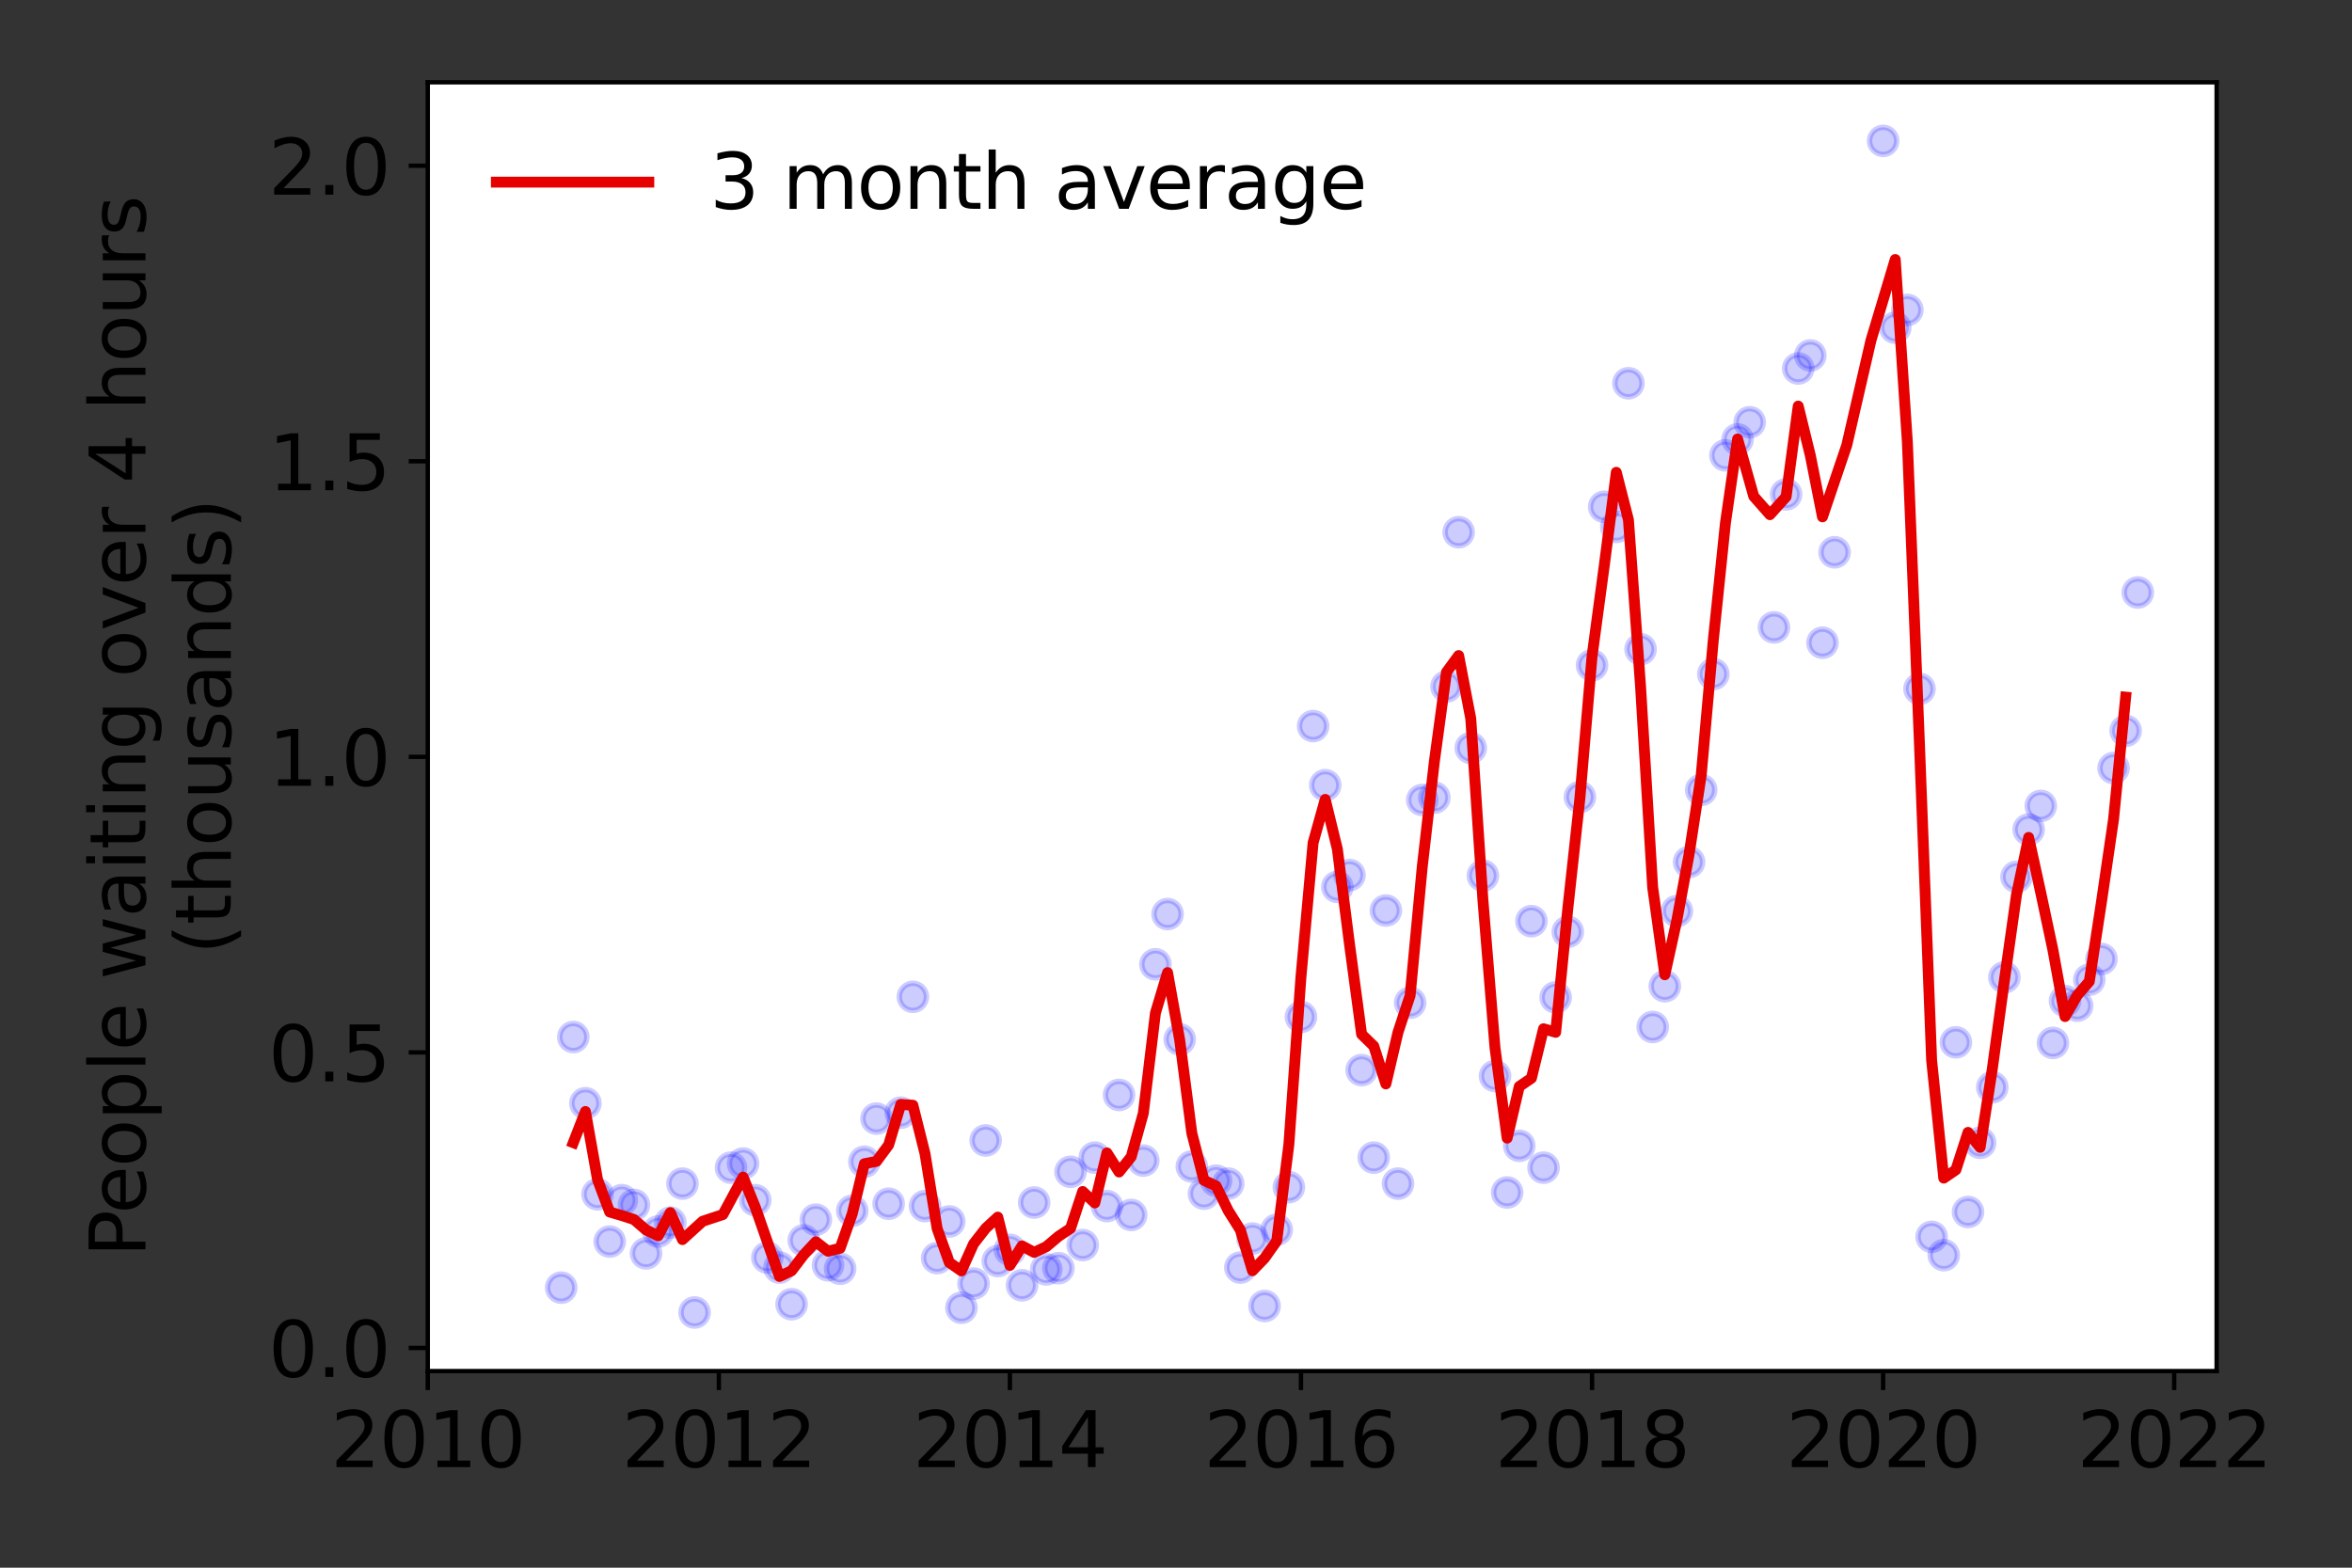 <?xml version="1.0" encoding="utf-8" standalone="no"?>
<!DOCTYPE svg PUBLIC "-//W3C//DTD SVG 1.1//EN"
  "http://www.w3.org/Graphics/SVG/1.1/DTD/svg11.dtd">
<svg height="288pt" version="1.1" viewBox="0 0 432 288" width="432pt" xmlns="http://www.w3.org/2000/svg" xmlns:xlink="http://www.w3.org/1999/xlink">
 <rect x="0" y="0" width="432" height="288" fill="#333333" stroke="none"/>
 <defs>
  <style type="text/css">*{stroke-linecap:butt;stroke-linejoin:round;}</style>
 </defs>
 <g id="figure_1">
  <g id="patch_1">
   <path d="M 0 288 
L 432 288 
L 432 0 
L 0 0 
z
" style="fill:none;"/>
  </g>
  <g id="axes_1">
   <g id="patch_2">
    <path d="M 78.57 251.88 
L 407.137 251.88 
L 407.137 15.12 
L 78.57 15.12 
z
" style="fill:#ffffff;"/>
   </g>
   <g id="matplotlib.axis_1">
    <g id="xtick_1">
     <g id="line2d_1">
      <defs>
       <path d="M 0 0 
L 0 3.5 
" id="me25f9380d7" style="stroke:#000000;stroke-width:0.8;"/>
      </defs>
      <g>
       <use style="stroke:#000000;stroke-width:0.8;" x="78.57" xlink:href="#me25f9380d7" y="251.88"/>
      </g>
     </g>
     <g id="text_1">
      <!-- 2010 -->
      <g transform="translate(60.755 269.518)scale(0.14 -0.14)">
       <defs>
        <path d="M 1228 531 
L 3431 531 
L 3431 0 
L 469 0 
L 469 531 
Q 828 903 1448 1529 
Q 2069 2156 2228 2338 
Q 2531 2678 2651 2914 
Q 2772 3150 2772 3378 
Q 2772 3750 2511 3984 
Q 2250 4219 1831 4219 
Q 1534 4219 1204 4116 
Q 875 4013 500 3803 
L 500 4441 
Q 881 4594 1212 4672 
Q 1544 4750 1819 4750 
Q 2544 4750 2975 4387 
Q 3406 4025 3406 3419 
Q 3406 3131 3298 2873 
Q 3191 2616 2906 2266 
Q 2828 2175 2409 1742 
Q 1991 1309 1228 531 
z
" id="DejaVuSans-32" transform="scale(0.016)"/>
        <path d="M 2034 4250 
Q 1547 4250 1301 3770 
Q 1056 3291 1056 2328 
Q 1056 1369 1301 889 
Q 1547 409 2034 409 
Q 2525 409 2770 889 
Q 3016 1369 3016 2328 
Q 3016 3291 2770 3770 
Q 2525 4250 2034 4250 
z
M 2034 4750 
Q 2819 4750 3233 4129 
Q 3647 3509 3647 2328 
Q 3647 1150 3233 529 
Q 2819 -91 2034 -91 
Q 1250 -91 836 529 
Q 422 1150 422 2328 
Q 422 3509 836 4129 
Q 1250 4750 2034 4750 
z
" id="DejaVuSans-30" transform="scale(0.016)"/>
        <path d="M 794 531 
L 1825 531 
L 1825 4091 
L 703 3866 
L 703 4441 
L 1819 4666 
L 2450 4666 
L 2450 531 
L 3481 531 
L 3481 0 
L 794 0 
L 794 531 
z
" id="DejaVuSans-31" transform="scale(0.016)"/>
       </defs>
       <use xlink:href="#DejaVuSans-32"/>
       <use x="63.623" xlink:href="#DejaVuSans-30"/>
       <use x="127.246" xlink:href="#DejaVuSans-31"/>
       <use x="190.869" xlink:href="#DejaVuSans-30"/>
      </g>
     </g>
    </g>
    <g id="xtick_2">
     <g id="line2d_2">
      <g>
       <use style="stroke:#000000;stroke-width:0.8;" x="132.032" xlink:href="#me25f9380d7" y="251.88"/>
      </g>
     </g>
     <g id="text_2">
      <!-- 2012 -->
      <g transform="translate(114.217 269.518)scale(0.14 -0.14)">
       <use xlink:href="#DejaVuSans-32"/>
       <use x="63.623" xlink:href="#DejaVuSans-30"/>
       <use x="127.246" xlink:href="#DejaVuSans-31"/>
       <use x="190.869" xlink:href="#DejaVuSans-32"/>
      </g>
     </g>
    </g>
    <g id="xtick_3">
     <g id="line2d_3">
      <g>
       <use style="stroke:#000000;stroke-width:0.8;" x="185.493" xlink:href="#me25f9380d7" y="251.88"/>
      </g>
     </g>
     <g id="text_3">
      <!-- 2014 -->
      <g transform="translate(167.678 269.518)scale(0.14 -0.14)">
       <defs>
        <path d="M 2419 4116 
L 825 1625 
L 2419 1625 
L 2419 4116 
z
M 2253 4666 
L 3047 4666 
L 3047 1625 
L 3713 1625 
L 3713 1100 
L 3047 1100 
L 3047 0 
L 2419 0 
L 2419 1100 
L 313 1100 
L 313 1709 
L 2253 4666 
z
" id="DejaVuSans-34" transform="scale(0.016)"/>
       </defs>
       <use xlink:href="#DejaVuSans-32"/>
       <use x="63.623" xlink:href="#DejaVuSans-30"/>
       <use x="127.246" xlink:href="#DejaVuSans-31"/>
       <use x="190.869" xlink:href="#DejaVuSans-34"/>
      </g>
     </g>
    </g>
    <g id="xtick_4">
     <g id="line2d_4">
      <g>
       <use style="stroke:#000000;stroke-width:0.8;" x="238.955" xlink:href="#me25f9380d7" y="251.88"/>
      </g>
     </g>
     <g id="text_4">
      <!-- 2016 -->
      <g transform="translate(221.14 269.518)scale(0.14 -0.14)">
       <defs>
        <path d="M 2113 2584 
Q 1688 2584 1439 2293 
Q 1191 2003 1191 1497 
Q 1191 994 1439 701 
Q 1688 409 2113 409 
Q 2538 409 2786 701 
Q 3034 994 3034 1497 
Q 3034 2003 2786 2293 
Q 2538 2584 2113 2584 
z
M 3366 4563 
L 3366 3988 
Q 3128 4100 2886 4159 
Q 2644 4219 2406 4219 
Q 1781 4219 1451 3797 
Q 1122 3375 1075 2522 
Q 1259 2794 1537 2939 
Q 1816 3084 2150 3084 
Q 2853 3084 3261 2657 
Q 3669 2231 3669 1497 
Q 3669 778 3244 343 
Q 2819 -91 2113 -91 
Q 1303 -91 875 529 
Q 447 1150 447 2328 
Q 447 3434 972 4092 
Q 1497 4750 2381 4750 
Q 2619 4750 2861 4703 
Q 3103 4656 3366 4563 
z
" id="DejaVuSans-36" transform="scale(0.016)"/>
       </defs>
       <use xlink:href="#DejaVuSans-32"/>
       <use x="63.623" xlink:href="#DejaVuSans-30"/>
       <use x="127.246" xlink:href="#DejaVuSans-31"/>
       <use x="190.869" xlink:href="#DejaVuSans-36"/>
      </g>
     </g>
    </g>
    <g id="xtick_5">
     <g id="line2d_5">
      <g>
       <use style="stroke:#000000;stroke-width:0.8;" x="292.417" xlink:href="#me25f9380d7" y="251.88"/>
      </g>
     </g>
     <g id="text_5">
      <!-- 2018 -->
      <g transform="translate(274.602 269.518)scale(0.14 -0.14)">
       <defs>
        <path d="M 2034 2216 
Q 1584 2216 1326 1975 
Q 1069 1734 1069 1313 
Q 1069 891 1326 650 
Q 1584 409 2034 409 
Q 2484 409 2743 651 
Q 3003 894 3003 1313 
Q 3003 1734 2745 1975 
Q 2488 2216 2034 2216 
z
M 1403 2484 
Q 997 2584 770 2862 
Q 544 3141 544 3541 
Q 544 4100 942 4425 
Q 1341 4750 2034 4750 
Q 2731 4750 3128 4425 
Q 3525 4100 3525 3541 
Q 3525 3141 3298 2862 
Q 3072 2584 2669 2484 
Q 3125 2378 3379 2068 
Q 3634 1759 3634 1313 
Q 3634 634 3220 271 
Q 2806 -91 2034 -91 
Q 1263 -91 848 271 
Q 434 634 434 1313 
Q 434 1759 690 2068 
Q 947 2378 1403 2484 
z
M 1172 3481 
Q 1172 3119 1398 2916 
Q 1625 2713 2034 2713 
Q 2441 2713 2670 2916 
Q 2900 3119 2900 3481 
Q 2900 3844 2670 4047 
Q 2441 4250 2034 4250 
Q 1625 4250 1398 4047 
Q 1172 3844 1172 3481 
z
" id="DejaVuSans-38" transform="scale(0.016)"/>
       </defs>
       <use xlink:href="#DejaVuSans-32"/>
       <use x="63.623" xlink:href="#DejaVuSans-30"/>
       <use x="127.246" xlink:href="#DejaVuSans-31"/>
       <use x="190.869" xlink:href="#DejaVuSans-38"/>
      </g>
     </g>
    </g>
    <g id="xtick_6">
     <g id="line2d_6">
      <g>
       <use style="stroke:#000000;stroke-width:0.8;" x="345.879" xlink:href="#me25f9380d7" y="251.88"/>
      </g>
     </g>
     <g id="text_6">
      <!-- 2020 -->
      <g transform="translate(328.064 269.518)scale(0.14 -0.14)">
       <use xlink:href="#DejaVuSans-32"/>
       <use x="63.623" xlink:href="#DejaVuSans-30"/>
       <use x="127.246" xlink:href="#DejaVuSans-32"/>
       <use x="190.869" xlink:href="#DejaVuSans-30"/>
      </g>
     </g>
    </g>
    <g id="xtick_7">
     <g id="line2d_7">
      <g>
       <use style="stroke:#000000;stroke-width:0.8;" x="399.34" xlink:href="#me25f9380d7" y="251.88"/>
      </g>
     </g>
     <g id="text_7">
      <!-- 2022 -->
      <g transform="translate(381.525 269.518)scale(0.14 -0.14)">
       <use xlink:href="#DejaVuSans-32"/>
       <use x="63.623" xlink:href="#DejaVuSans-30"/>
       <use x="127.246" xlink:href="#DejaVuSans-32"/>
       <use x="190.869" xlink:href="#DejaVuSans-32"/>
      </g>
     </g>
    </g>
   </g>
   <g id="matplotlib.axis_2">
    <g id="ytick_1">
     <g id="line2d_8">
      <defs>
       <path d="M 0 0 
L -3.5 0 
" id="me935c27560" style="stroke:#000000;stroke-width:0.8;"/>
      </defs>
      <g>
       <use style="stroke:#000000;stroke-width:0.8;" x="78.57" xlink:href="#me935c27560" y="247.634"/>
      </g>
     </g>
     <g id="text_8">
      <!-- 0.0 -->
      <g transform="translate(49.306 252.953)scale(0.14 -0.14)">
       <defs>
        <path d="M 684 794 
L 1344 794 
L 1344 0 
L 684 0 
L 684 794 
z
" id="DejaVuSans-2e" transform="scale(0.016)"/>
       </defs>
       <use xlink:href="#DejaVuSans-30"/>
       <use x="63.623" xlink:href="#DejaVuSans-2e"/>
       <use x="95.41" xlink:href="#DejaVuSans-30"/>
      </g>
     </g>
    </g>
    <g id="ytick_2">
     <g id="line2d_9">
      <g>
       <use style="stroke:#000000;stroke-width:0.8;" x="78.57" xlink:href="#me935c27560" y="193.336"/>
      </g>
     </g>
     <g id="text_9">
      <!-- 0.5 -->
      <g transform="translate(49.306 198.655)scale(0.14 -0.14)">
       <defs>
        <path d="M 691 4666 
L 3169 4666 
L 3169 4134 
L 1269 4134 
L 1269 2991 
Q 1406 3038 1543 3061 
Q 1681 3084 1819 3084 
Q 2600 3084 3056 2656 
Q 3513 2228 3513 1497 
Q 3513 744 3044 326 
Q 2575 -91 1722 -91 
Q 1428 -91 1123 -41 
Q 819 9 494 109 
L 494 744 
Q 775 591 1075 516 
Q 1375 441 1709 441 
Q 2250 441 2565 725 
Q 2881 1009 2881 1497 
Q 2881 1984 2565 2268 
Q 2250 2553 1709 2553 
Q 1456 2553 1204 2497 
Q 953 2441 691 2322 
L 691 4666 
z
" id="DejaVuSans-35" transform="scale(0.016)"/>
       </defs>
       <use xlink:href="#DejaVuSans-30"/>
       <use x="63.623" xlink:href="#DejaVuSans-2e"/>
       <use x="95.41" xlink:href="#DejaVuSans-35"/>
      </g>
     </g>
    </g>
    <g id="ytick_3">
     <g id="line2d_10">
      <g>
       <use style="stroke:#000000;stroke-width:0.8;" x="78.57" xlink:href="#me935c27560" y="139.038"/>
      </g>
     </g>
     <g id="text_10">
      <!-- 1.0 -->
      <g transform="translate(49.306 144.357)scale(0.14 -0.14)">
       <use xlink:href="#DejaVuSans-31"/>
       <use x="63.623" xlink:href="#DejaVuSans-2e"/>
       <use x="95.41" xlink:href="#DejaVuSans-30"/>
      </g>
     </g>
    </g>
    <g id="ytick_4">
     <g id="line2d_11">
      <g>
       <use style="stroke:#000000;stroke-width:0.8;" x="78.57" xlink:href="#me935c27560" y="84.741"/>
      </g>
     </g>
     <g id="text_11">
      <!-- 1.5 -->
      <g transform="translate(49.306 90.06)scale(0.14 -0.14)">
       <use xlink:href="#DejaVuSans-31"/>
       <use x="63.623" xlink:href="#DejaVuSans-2e"/>
       <use x="95.41" xlink:href="#DejaVuSans-35"/>
      </g>
     </g>
    </g>
    <g id="ytick_5">
     <g id="line2d_12">
      <g>
       <use style="stroke:#000000;stroke-width:0.8;" x="78.57" xlink:href="#me935c27560" y="30.443"/>
      </g>
     </g>
     <g id="text_12">
      <!-- 2.0 -->
      <g transform="translate(49.306 35.762)scale(0.14 -0.14)">
       <use xlink:href="#DejaVuSans-32"/>
       <use x="63.623" xlink:href="#DejaVuSans-2e"/>
       <use x="95.41" xlink:href="#DejaVuSans-30"/>
      </g>
     </g>
    </g>
    <g id="text_13">
     <!-- People waiting over 4 hours -->
     <g transform="translate(26.717 230.925)rotate(-90)scale(0.14 -0.14)">
      <defs>
       <path d="M 1259 4147 
L 1259 2394 
L 2053 2394 
Q 2494 2394 2734 2622 
Q 2975 2850 2975 3272 
Q 2975 3691 2734 3919 
Q 2494 4147 2053 4147 
L 1259 4147 
z
M 628 4666 
L 2053 4666 
Q 2838 4666 3239 4311 
Q 3641 3956 3641 3272 
Q 3641 2581 3239 2228 
Q 2838 1875 2053 1875 
L 1259 1875 
L 1259 0 
L 628 0 
L 628 4666 
z
" id="DejaVuSans-50" transform="scale(0.016)"/>
       <path d="M 3597 1894 
L 3597 1613 
L 953 1613 
Q 991 1019 1311 708 
Q 1631 397 2203 397 
Q 2534 397 2845 478 
Q 3156 559 3463 722 
L 3463 178 
Q 3153 47 2828 -22 
Q 2503 -91 2169 -91 
Q 1331 -91 842 396 
Q 353 884 353 1716 
Q 353 2575 817 3079 
Q 1281 3584 2069 3584 
Q 2775 3584 3186 3129 
Q 3597 2675 3597 1894 
z
M 3022 2063 
Q 3016 2534 2758 2815 
Q 2500 3097 2075 3097 
Q 1594 3097 1305 2825 
Q 1016 2553 972 2059 
L 3022 2063 
z
" id="DejaVuSans-65" transform="scale(0.016)"/>
       <path d="M 1959 3097 
Q 1497 3097 1228 2736 
Q 959 2375 959 1747 
Q 959 1119 1226 758 
Q 1494 397 1959 397 
Q 2419 397 2687 759 
Q 2956 1122 2956 1747 
Q 2956 2369 2687 2733 
Q 2419 3097 1959 3097 
z
M 1959 3584 
Q 2709 3584 3137 3096 
Q 3566 2609 3566 1747 
Q 3566 888 3137 398 
Q 2709 -91 1959 -91 
Q 1206 -91 779 398 
Q 353 888 353 1747 
Q 353 2609 779 3096 
Q 1206 3584 1959 3584 
z
" id="DejaVuSans-6f" transform="scale(0.016)"/>
       <path d="M 1159 525 
L 1159 -1331 
L 581 -1331 
L 581 3500 
L 1159 3500 
L 1159 2969 
Q 1341 3281 1617 3432 
Q 1894 3584 2278 3584 
Q 2916 3584 3314 3078 
Q 3713 2572 3713 1747 
Q 3713 922 3314 415 
Q 2916 -91 2278 -91 
Q 1894 -91 1617 61 
Q 1341 213 1159 525 
z
M 3116 1747 
Q 3116 2381 2855 2742 
Q 2594 3103 2138 3103 
Q 1681 3103 1420 2742 
Q 1159 2381 1159 1747 
Q 1159 1113 1420 752 
Q 1681 391 2138 391 
Q 2594 391 2855 752 
Q 3116 1113 3116 1747 
z
" id="DejaVuSans-70" transform="scale(0.016)"/>
       <path d="M 603 4863 
L 1178 4863 
L 1178 0 
L 603 0 
L 603 4863 
z
" id="DejaVuSans-6c" transform="scale(0.016)"/>
       <path id="DejaVuSans-20" transform="scale(0.016)"/>
       <path d="M 269 3500 
L 844 3500 
L 1563 769 
L 2278 3500 
L 2956 3500 
L 3675 769 
L 4391 3500 
L 4966 3500 
L 4050 0 
L 3372 0 
L 2619 2869 
L 1863 0 
L 1184 0 
L 269 3500 
z
" id="DejaVuSans-77" transform="scale(0.016)"/>
       <path d="M 2194 1759 
Q 1497 1759 1228 1600 
Q 959 1441 959 1056 
Q 959 750 1161 570 
Q 1363 391 1709 391 
Q 2188 391 2477 730 
Q 2766 1069 2766 1631 
L 2766 1759 
L 2194 1759 
z
M 3341 1997 
L 3341 0 
L 2766 0 
L 2766 531 
Q 2569 213 2275 61 
Q 1981 -91 1556 -91 
Q 1019 -91 701 211 
Q 384 513 384 1019 
Q 384 1609 779 1909 
Q 1175 2209 1959 2209 
L 2766 2209 
L 2766 2266 
Q 2766 2663 2505 2880 
Q 2244 3097 1772 3097 
Q 1472 3097 1187 3025 
Q 903 2953 641 2809 
L 641 3341 
Q 956 3463 1253 3523 
Q 1550 3584 1831 3584 
Q 2591 3584 2966 3190 
Q 3341 2797 3341 1997 
z
" id="DejaVuSans-61" transform="scale(0.016)"/>
       <path d="M 603 3500 
L 1178 3500 
L 1178 0 
L 603 0 
L 603 3500 
z
M 603 4863 
L 1178 4863 
L 1178 4134 
L 603 4134 
L 603 4863 
z
" id="DejaVuSans-69" transform="scale(0.016)"/>
       <path d="M 1172 4494 
L 1172 3500 
L 2356 3500 
L 2356 3053 
L 1172 3053 
L 1172 1153 
Q 1172 725 1289 603 
Q 1406 481 1766 481 
L 2356 481 
L 2356 0 
L 1766 0 
Q 1100 0 847 248 
Q 594 497 594 1153 
L 594 3053 
L 172 3053 
L 172 3500 
L 594 3500 
L 594 4494 
L 1172 4494 
z
" id="DejaVuSans-74" transform="scale(0.016)"/>
       <path d="M 3513 2113 
L 3513 0 
L 2938 0 
L 2938 2094 
Q 2938 2591 2744 2837 
Q 2550 3084 2163 3084 
Q 1697 3084 1428 2787 
Q 1159 2491 1159 1978 
L 1159 0 
L 581 0 
L 581 3500 
L 1159 3500 
L 1159 2956 
Q 1366 3272 1645 3428 
Q 1925 3584 2291 3584 
Q 2894 3584 3203 3211 
Q 3513 2838 3513 2113 
z
" id="DejaVuSans-6e" transform="scale(0.016)"/>
       <path d="M 2906 1791 
Q 2906 2416 2648 2759 
Q 2391 3103 1925 3103 
Q 1463 3103 1205 2759 
Q 947 2416 947 1791 
Q 947 1169 1205 825 
Q 1463 481 1925 481 
Q 2391 481 2648 825 
Q 2906 1169 2906 1791 
z
M 3481 434 
Q 3481 -459 3084 -895 
Q 2688 -1331 1869 -1331 
Q 1566 -1331 1297 -1286 
Q 1028 -1241 775 -1147 
L 775 -588 
Q 1028 -725 1275 -790 
Q 1522 -856 1778 -856 
Q 2344 -856 2625 -561 
Q 2906 -266 2906 331 
L 2906 616 
Q 2728 306 2450 153 
Q 2172 0 1784 0 
Q 1141 0 747 490 
Q 353 981 353 1791 
Q 353 2603 747 3093 
Q 1141 3584 1784 3584 
Q 2172 3584 2450 3431 
Q 2728 3278 2906 2969 
L 2906 3500 
L 3481 3500 
L 3481 434 
z
" id="DejaVuSans-67" transform="scale(0.016)"/>
       <path d="M 191 3500 
L 800 3500 
L 1894 563 
L 2988 3500 
L 3597 3500 
L 2284 0 
L 1503 0 
L 191 3500 
z
" id="DejaVuSans-76" transform="scale(0.016)"/>
       <path d="M 2631 2963 
Q 2534 3019 2420 3045 
Q 2306 3072 2169 3072 
Q 1681 3072 1420 2755 
Q 1159 2438 1159 1844 
L 1159 0 
L 581 0 
L 581 3500 
L 1159 3500 
L 1159 2956 
Q 1341 3275 1631 3429 
Q 1922 3584 2338 3584 
Q 2397 3584 2469 3576 
Q 2541 3569 2628 3553 
L 2631 2963 
z
" id="DejaVuSans-72" transform="scale(0.016)"/>
       <path d="M 3513 2113 
L 3513 0 
L 2938 0 
L 2938 2094 
Q 2938 2591 2744 2837 
Q 2550 3084 2163 3084 
Q 1697 3084 1428 2787 
Q 1159 2491 1159 1978 
L 1159 0 
L 581 0 
L 581 4863 
L 1159 4863 
L 1159 2956 
Q 1366 3272 1645 3428 
Q 1925 3584 2291 3584 
Q 2894 3584 3203 3211 
Q 3513 2838 3513 2113 
z
" id="DejaVuSans-68" transform="scale(0.016)"/>
       <path d="M 544 1381 
L 544 3500 
L 1119 3500 
L 1119 1403 
Q 1119 906 1312 657 
Q 1506 409 1894 409 
Q 2359 409 2629 706 
Q 2900 1003 2900 1516 
L 2900 3500 
L 3475 3500 
L 3475 0 
L 2900 0 
L 2900 538 
Q 2691 219 2414 64 
Q 2138 -91 1772 -91 
Q 1169 -91 856 284 
Q 544 659 544 1381 
z
M 1991 3584 
L 1991 3584 
z
" id="DejaVuSans-75" transform="scale(0.016)"/>
       <path d="M 2834 3397 
L 2834 2853 
Q 2591 2978 2328 3040 
Q 2066 3103 1784 3103 
Q 1356 3103 1142 2972 
Q 928 2841 928 2578 
Q 928 2378 1081 2264 
Q 1234 2150 1697 2047 
L 1894 2003 
Q 2506 1872 2764 1633 
Q 3022 1394 3022 966 
Q 3022 478 2636 193 
Q 2250 -91 1575 -91 
Q 1294 -91 989 -36 
Q 684 19 347 128 
L 347 722 
Q 666 556 975 473 
Q 1284 391 1588 391 
Q 1994 391 2212 530 
Q 2431 669 2431 922 
Q 2431 1156 2273 1281 
Q 2116 1406 1581 1522 
L 1381 1569 
Q 847 1681 609 1914 
Q 372 2147 372 2553 
Q 372 3047 722 3315 
Q 1072 3584 1716 3584 
Q 2034 3584 2315 3537 
Q 2597 3491 2834 3397 
z
" id="DejaVuSans-73" transform="scale(0.016)"/>
      </defs>
      <use xlink:href="#DejaVuSans-50"/>
      <use x="56.678" xlink:href="#DejaVuSans-65"/>
      <use x="118.201" xlink:href="#DejaVuSans-6f"/>
      <use x="179.383" xlink:href="#DejaVuSans-70"/>
      <use x="242.859" xlink:href="#DejaVuSans-6c"/>
      <use x="270.643" xlink:href="#DejaVuSans-65"/>
      <use x="332.166" xlink:href="#DejaVuSans-20"/>
      <use x="363.953" xlink:href="#DejaVuSans-77"/>
      <use x="445.74" xlink:href="#DejaVuSans-61"/>
      <use x="507.02" xlink:href="#DejaVuSans-69"/>
      <use x="534.803" xlink:href="#DejaVuSans-74"/>
      <use x="574.012" xlink:href="#DejaVuSans-69"/>
      <use x="601.795" xlink:href="#DejaVuSans-6e"/>
      <use x="665.174" xlink:href="#DejaVuSans-67"/>
      <use x="728.65" xlink:href="#DejaVuSans-20"/>
      <use x="760.438" xlink:href="#DejaVuSans-6f"/>
      <use x="821.619" xlink:href="#DejaVuSans-76"/>
      <use x="880.799" xlink:href="#DejaVuSans-65"/>
      <use x="942.322" xlink:href="#DejaVuSans-72"/>
      <use x="983.436" xlink:href="#DejaVuSans-20"/>
      <use x="1015.223" xlink:href="#DejaVuSans-34"/>
      <use x="1078.846" xlink:href="#DejaVuSans-20"/>
      <use x="1110.633" xlink:href="#DejaVuSans-68"/>
      <use x="1174.012" xlink:href="#DejaVuSans-6f"/>
      <use x="1235.193" xlink:href="#DejaVuSans-75"/>
      <use x="1298.572" xlink:href="#DejaVuSans-72"/>
      <use x="1339.686" xlink:href="#DejaVuSans-73"/>
     </g>
     <!-- (thousands) -->
     <g transform="translate(42.394 175.325)rotate(-90)scale(0.14 -0.14)">
      <defs>
       <path d="M 1984 4856 
Q 1566 4138 1362 3434 
Q 1159 2731 1159 2009 
Q 1159 1288 1364 580 
Q 1569 -128 1984 -844 
L 1484 -844 
Q 1016 -109 783 600 
Q 550 1309 550 2009 
Q 550 2706 781 3412 
Q 1013 4119 1484 4856 
L 1984 4856 
z
" id="DejaVuSans-28" transform="scale(0.016)"/>
       <path d="M 2906 2969 
L 2906 4863 
L 3481 4863 
L 3481 0 
L 2906 0 
L 2906 525 
Q 2725 213 2448 61 
Q 2172 -91 1784 -91 
Q 1150 -91 751 415 
Q 353 922 353 1747 
Q 353 2572 751 3078 
Q 1150 3584 1784 3584 
Q 2172 3584 2448 3432 
Q 2725 3281 2906 2969 
z
M 947 1747 
Q 947 1113 1208 752 
Q 1469 391 1925 391 
Q 2381 391 2643 752 
Q 2906 1113 2906 1747 
Q 2906 2381 2643 2742 
Q 2381 3103 1925 3103 
Q 1469 3103 1208 2742 
Q 947 2381 947 1747 
z
" id="DejaVuSans-64" transform="scale(0.016)"/>
       <path d="M 513 4856 
L 1013 4856 
Q 1481 4119 1714 3412 
Q 1947 2706 1947 2009 
Q 1947 1309 1714 600 
Q 1481 -109 1013 -844 
L 513 -844 
Q 928 -128 1133 580 
Q 1338 1288 1338 2009 
Q 1338 2731 1133 3434 
Q 928 4138 513 4856 
z
" id="DejaVuSans-29" transform="scale(0.016)"/>
      </defs>
      <use xlink:href="#DejaVuSans-28"/>
      <use x="39.014" xlink:href="#DejaVuSans-74"/>
      <use x="78.223" xlink:href="#DejaVuSans-68"/>
      <use x="141.602" xlink:href="#DejaVuSans-6f"/>
      <use x="202.783" xlink:href="#DejaVuSans-75"/>
      <use x="266.162" xlink:href="#DejaVuSans-73"/>
      <use x="318.262" xlink:href="#DejaVuSans-61"/>
      <use x="379.541" xlink:href="#DejaVuSans-6e"/>
      <use x="442.92" xlink:href="#DejaVuSans-64"/>
      <use x="506.396" xlink:href="#DejaVuSans-73"/>
      <use x="558.496" xlink:href="#DejaVuSans-29"/>
     </g>
    </g>
   </g>
   <g id="line2d_13">
    <defs>
     <path d="M 0 2.5 
C 0.663 2.5 1.299 2.237 1.768 1.768 
C 2.237 1.299 2.5 0.663 2.5 0 
C 2.5 -0.663 2.237 -1.299 1.768 -1.768 
C 1.299 -2.237 0.663 -2.5 0 -2.5 
C -0.663 -2.5 -1.299 -2.237 -1.768 -1.768 
C -2.237 -1.299 -2.5 -0.663 -2.5 0 
C -2.5 0.663 -2.237 1.299 -1.768 1.768 
C -1.299 2.237 -0.663 2.5 0 2.5 
z
" id="mf378943227" style="stroke:#0000ff;stroke-opacity:0.2;"/>
    </defs>
    <g clip-path="url(#pf45c2f93fd)">
     <use style="fill:#0000ff;fill-opacity:0.2;stroke:#0000ff;stroke-opacity:0.2;" x="392.658" xlink:href="#mf378943227" y="108.849"/>
     <use style="fill:#0000ff;fill-opacity:0.2;stroke:#0000ff;stroke-opacity:0.2;" x="390.43" xlink:href="#mf378943227" y="134.26"/>
     <use style="fill:#0000ff;fill-opacity:0.2;stroke:#0000ff;stroke-opacity:0.2;" x="388.203" xlink:href="#mf378943227" y="141.102"/>
     <use style="fill:#0000ff;fill-opacity:0.2;stroke:#0000ff;stroke-opacity:0.2;" x="385.975" xlink:href="#mf378943227" y="176.178"/>
     <use style="fill:#0000ff;fill-opacity:0.2;stroke:#0000ff;stroke-opacity:0.2;" x="383.747" xlink:href="#mf378943227" y="179.979"/>
     <use style="fill:#0000ff;fill-opacity:0.2;stroke:#0000ff;stroke-opacity:0.2;" x="381.52" xlink:href="#mf378943227" y="184.757"/>
     <use style="fill:#0000ff;fill-opacity:0.2;stroke:#0000ff;stroke-opacity:0.2;" x="379.292" xlink:href="#mf378943227" y="183.888"/>
     <use style="fill:#0000ff;fill-opacity:0.2;stroke:#0000ff;stroke-opacity:0.2;" x="377.065" xlink:href="#mf378943227" y="191.599"/>
     <use style="fill:#0000ff;fill-opacity:0.2;stroke:#0000ff;stroke-opacity:0.2;" x="374.837" xlink:href="#mf378943227" y="148.052"/>
     <use style="fill:#0000ff;fill-opacity:0.2;stroke:#0000ff;stroke-opacity:0.2;" x="372.61" xlink:href="#mf378943227" y="152.396"/>
     <use style="fill:#0000ff;fill-opacity:0.2;stroke:#0000ff;stroke-opacity:0.2;" x="370.382" xlink:href="#mf378943227" y="161.083"/>
     <use style="fill:#0000ff;fill-opacity:0.2;stroke:#0000ff;stroke-opacity:0.2;" x="368.154" xlink:href="#mf378943227" y="179.545"/>
     <use style="fill:#0000ff;fill-opacity:0.2;stroke:#0000ff;stroke-opacity:0.2;" x="365.927" xlink:href="#mf378943227" y="199.743"/>
     <use style="fill:#0000ff;fill-opacity:0.2;stroke:#0000ff;stroke-opacity:0.2;" x="363.699" xlink:href="#mf378943227" y="209.951"/>
     <use style="fill:#0000ff;fill-opacity:0.2;stroke:#0000ff;stroke-opacity:0.2;" x="361.472" xlink:href="#mf378943227" y="222.657"/>
     <use style="fill:#0000ff;fill-opacity:0.2;stroke:#0000ff;stroke-opacity:0.2;" x="359.244" xlink:href="#mf378943227" y="191.49"/>
     <use style="fill:#0000ff;fill-opacity:0.2;stroke:#0000ff;stroke-opacity:0.2;" x="357.017" xlink:href="#mf378943227" y="230.584"/>
     <use style="fill:#0000ff;fill-opacity:0.2;stroke:#0000ff;stroke-opacity:0.2;" x="354.789" xlink:href="#mf378943227" y="227.218"/>
     <use style="fill:#0000ff;fill-opacity:0.2;stroke:#0000ff;stroke-opacity:0.2;" x="352.561" xlink:href="#mf378943227" y="126.55"/>
     <use style="fill:#0000ff;fill-opacity:0.2;stroke:#0000ff;stroke-opacity:0.2;" x="350.334" xlink:href="#mf378943227" y="56.94"/>
     <use style="fill:#0000ff;fill-opacity:0.2;stroke:#0000ff;stroke-opacity:0.2;" x="348.106" xlink:href="#mf378943227" y="60.198"/>
     <use style="fill:#0000ff;fill-opacity:0.2;stroke:#0000ff;stroke-opacity:0.2;" x="345.879" xlink:href="#mf378943227" y="25.882"/>
     <use style="fill:#0000ff;fill-opacity:0.2;stroke:#0000ff;stroke-opacity:0.2;" x="336.968" xlink:href="#mf378943227" y="101.464"/>
     <use style="fill:#0000ff;fill-opacity:0.2;stroke:#0000ff;stroke-opacity:0.2;" x="334.741" xlink:href="#mf378943227" y="118.079"/>
     <use style="fill:#0000ff;fill-opacity:0.2;stroke:#0000ff;stroke-opacity:0.2;" x="332.513" xlink:href="#mf378943227" y="65.302"/>
     <use style="fill:#0000ff;fill-opacity:0.2;stroke:#0000ff;stroke-opacity:0.2;" x="330.286" xlink:href="#mf378943227" y="67.691"/>
     <use style="fill:#0000ff;fill-opacity:0.2;stroke:#0000ff;stroke-opacity:0.2;" x="328.058" xlink:href="#mf378943227" y="90.822"/>
     <use style="fill:#0000ff;fill-opacity:0.2;stroke:#0000ff;stroke-opacity:0.2;" x="325.831" xlink:href="#mf378943227" y="115.256"/>
     <use style="fill:#0000ff;fill-opacity:0.2;stroke:#0000ff;stroke-opacity:0.2;" x="321.375" xlink:href="#mf378943227" y="77.573"/>
     <use style="fill:#0000ff;fill-opacity:0.2;stroke:#0000ff;stroke-opacity:0.2;" x="319.148" xlink:href="#mf378943227" y="80.723"/>
     <use style="fill:#0000ff;fill-opacity:0.2;stroke:#0000ff;stroke-opacity:0.2;" x="316.92" xlink:href="#mf378943227" y="83.655"/>
     <use style="fill:#0000ff;fill-opacity:0.2;stroke:#0000ff;stroke-opacity:0.2;" x="314.693" xlink:href="#mf378943227" y="123.835"/>
     <use style="fill:#0000ff;fill-opacity:0.2;stroke:#0000ff;stroke-opacity:0.2;" x="312.465" xlink:href="#mf378943227" y="145.12"/>
     <use style="fill:#0000ff;fill-opacity:0.2;stroke:#0000ff;stroke-opacity:0.2;" x="310.238" xlink:href="#mf378943227" y="158.368"/>
     <use style="fill:#0000ff;fill-opacity:0.2;stroke:#0000ff;stroke-opacity:0.2;" x="308.01" xlink:href="#mf378943227" y="167.382"/>
     <use style="fill:#0000ff;fill-opacity:0.2;stroke:#0000ff;stroke-opacity:0.2;" x="305.782" xlink:href="#mf378943227" y="181.173"/>
     <use style="fill:#0000ff;fill-opacity:0.2;stroke:#0000ff;stroke-opacity:0.2;" x="303.555" xlink:href="#mf378943227" y="188.667"/>
     <use style="fill:#0000ff;fill-opacity:0.2;stroke:#0000ff;stroke-opacity:0.2;" x="301.327" xlink:href="#mf378943227" y="119.274"/>
     <use style="fill:#0000ff;fill-opacity:0.2;stroke:#0000ff;stroke-opacity:0.2;" x="299.1" xlink:href="#mf378943227" y="70.406"/>
     <use style="fill:#0000ff;fill-opacity:0.2;stroke:#0000ff;stroke-opacity:0.2;" x="296.872" xlink:href="#mf378943227" y="96.795"/>
     <use style="fill:#0000ff;fill-opacity:0.2;stroke:#0000ff;stroke-opacity:0.2;" x="294.645" xlink:href="#mf378943227" y="93.102"/>
     <use style="fill:#0000ff;fill-opacity:0.2;stroke:#0000ff;stroke-opacity:0.2;" x="292.417" xlink:href="#mf378943227" y="122.206"/>
     <use style="fill:#0000ff;fill-opacity:0.2;stroke:#0000ff;stroke-opacity:0.2;" x="290.189" xlink:href="#mf378943227" y="146.423"/>
     <use style="fill:#0000ff;fill-opacity:0.2;stroke:#0000ff;stroke-opacity:0.2;" x="287.962" xlink:href="#mf378943227" y="171.183"/>
     <use style="fill:#0000ff;fill-opacity:0.2;stroke:#0000ff;stroke-opacity:0.2;" x="285.734" xlink:href="#mf378943227" y="183.237"/>
     <use style="fill:#0000ff;fill-opacity:0.2;stroke:#0000ff;stroke-opacity:0.2;" x="283.507" xlink:href="#mf378943227" y="214.512"/>
     <use style="fill:#0000ff;fill-opacity:0.2;stroke:#0000ff;stroke-opacity:0.2;" x="281.279" xlink:href="#mf378943227" y="169.228"/>
     <use style="fill:#0000ff;fill-opacity:0.2;stroke:#0000ff;stroke-opacity:0.2;" x="279.052" xlink:href="#mf378943227" y="210.494"/>
     <use style="fill:#0000ff;fill-opacity:0.2;stroke:#0000ff;stroke-opacity:0.2;" x="276.824" xlink:href="#mf378943227" y="219.073"/>
     <use style="fill:#0000ff;fill-opacity:0.2;stroke:#0000ff;stroke-opacity:0.2;" x="274.596" xlink:href="#mf378943227" y="197.68"/>
     <use style="fill:#0000ff;fill-opacity:0.2;stroke:#0000ff;stroke-opacity:0.2;" x="272.369" xlink:href="#mf378943227" y="160.866"/>
     <use style="fill:#0000ff;fill-opacity:0.2;stroke:#0000ff;stroke-opacity:0.2;" x="270.141" xlink:href="#mf378943227" y="137.409"/>
     <use style="fill:#0000ff;fill-opacity:0.2;stroke:#0000ff;stroke-opacity:0.2;" x="267.914" xlink:href="#mf378943227" y="97.772"/>
     <use style="fill:#0000ff;fill-opacity:0.2;stroke:#0000ff;stroke-opacity:0.2;" x="265.686" xlink:href="#mf378943227" y="126.116"/>
     <use style="fill:#0000ff;fill-opacity:0.2;stroke:#0000ff;stroke-opacity:0.2;" x="263.458" xlink:href="#mf378943227" y="146.531"/>
     <use style="fill:#0000ff;fill-opacity:0.2;stroke:#0000ff;stroke-opacity:0.2;" x="261.231" xlink:href="#mf378943227" y="146.966"/>
     <use style="fill:#0000ff;fill-opacity:0.2;stroke:#0000ff;stroke-opacity:0.2;" x="259.003" xlink:href="#mf378943227" y="184.214"/>
     <use style="fill:#0000ff;fill-opacity:0.2;stroke:#0000ff;stroke-opacity:0.2;" x="256.776" xlink:href="#mf378943227" y="217.444"/>
     <use style="fill:#0000ff;fill-opacity:0.2;stroke:#0000ff;stroke-opacity:0.2;" x="254.548" xlink:href="#mf378943227" y="167.273"/>
     <use style="fill:#0000ff;fill-opacity:0.2;stroke:#0000ff;stroke-opacity:0.2;" x="252.321" xlink:href="#mf378943227" y="212.666"/>
     <use style="fill:#0000ff;fill-opacity:0.2;stroke:#0000ff;stroke-opacity:0.2;" x="250.093" xlink:href="#mf378943227" y="196.594"/>
     <use style="fill:#0000ff;fill-opacity:0.2;stroke:#0000ff;stroke-opacity:0.2;" x="247.865" xlink:href="#mf378943227" y="160.757"/>
     <use style="fill:#0000ff;fill-opacity:0.2;stroke:#0000ff;stroke-opacity:0.2;" x="245.638" xlink:href="#mf378943227" y="162.929"/>
     <use style="fill:#0000ff;fill-opacity:0.2;stroke:#0000ff;stroke-opacity:0.2;" x="243.41" xlink:href="#mf378943227" y="144.251"/>
     <use style="fill:#0000ff;fill-opacity:0.2;stroke:#0000ff;stroke-opacity:0.2;" x="241.183" xlink:href="#mf378943227" y="133.391"/>
     <use style="fill:#0000ff;fill-opacity:0.2;stroke:#0000ff;stroke-opacity:0.2;" x="238.955" xlink:href="#mf378943227" y="186.82"/>
     <use style="fill:#0000ff;fill-opacity:0.2;stroke:#0000ff;stroke-opacity:0.2;" x="236.728" xlink:href="#mf378943227" y="218.096"/>
     <use style="fill:#0000ff;fill-opacity:0.2;stroke:#0000ff;stroke-opacity:0.2;" x="234.5" xlink:href="#mf378943227" y="225.915"/>
     <use style="fill:#0000ff;fill-opacity:0.2;stroke:#0000ff;stroke-opacity:0.2;" x="232.272" xlink:href="#mf378943227" y="239.924"/>
     <use style="fill:#0000ff;fill-opacity:0.2;stroke:#0000ff;stroke-opacity:0.2;" x="230.045" xlink:href="#mf378943227" y="227.544"/>
     <use style="fill:#0000ff;fill-opacity:0.2;stroke:#0000ff;stroke-opacity:0.2;" x="227.817" xlink:href="#mf378943227" y="232.865"/>
     <use style="fill:#0000ff;fill-opacity:0.2;stroke:#0000ff;stroke-opacity:0.2;" x="225.59" xlink:href="#mf378943227" y="217.444"/>
     <use style="fill:#0000ff;fill-opacity:0.2;stroke:#0000ff;stroke-opacity:0.2;" x="223.362" xlink:href="#mf378943227" y="216.901"/>
     <use style="fill:#0000ff;fill-opacity:0.2;stroke:#0000ff;stroke-opacity:0.2;" x="221.135" xlink:href="#mf378943227" y="219.29"/>
     <use style="fill:#0000ff;fill-opacity:0.2;stroke:#0000ff;stroke-opacity:0.2;" x="218.907" xlink:href="#mf378943227" y="214.295"/>
     <use style="fill:#0000ff;fill-opacity:0.2;stroke:#0000ff;stroke-opacity:0.2;" x="216.679" xlink:href="#mf378943227" y="190.947"/>
     <use style="fill:#0000ff;fill-opacity:0.2;stroke:#0000ff;stroke-opacity:0.2;" x="214.452" xlink:href="#mf378943227" y="167.925"/>
     <use style="fill:#0000ff;fill-opacity:0.2;stroke:#0000ff;stroke-opacity:0.2;" x="212.224" xlink:href="#mf378943227" y="177.155"/>
     <use style="fill:#0000ff;fill-opacity:0.2;stroke:#0000ff;stroke-opacity:0.2;" x="209.997" xlink:href="#mf378943227" y="213.209"/>
     <use style="fill:#0000ff;fill-opacity:0.2;stroke:#0000ff;stroke-opacity:0.2;" x="207.769" xlink:href="#mf378943227" y="223.2"/>
     <use style="fill:#0000ff;fill-opacity:0.2;stroke:#0000ff;stroke-opacity:0.2;" x="205.542" xlink:href="#mf378943227" y="201.155"/>
     <use style="fill:#0000ff;fill-opacity:0.2;stroke:#0000ff;stroke-opacity:0.2;" x="203.314" xlink:href="#mf378943227" y="221.571"/>
     <use style="fill:#0000ff;fill-opacity:0.2;stroke:#0000ff;stroke-opacity:0.2;" x="201.086" xlink:href="#mf378943227" y="212.666"/>
     <use style="fill:#0000ff;fill-opacity:0.2;stroke:#0000ff;stroke-opacity:0.2;" x="198.859" xlink:href="#mf378943227" y="228.738"/>
     <use style="fill:#0000ff;fill-opacity:0.2;stroke:#0000ff;stroke-opacity:0.2;" x="196.631" xlink:href="#mf378943227" y="215.272"/>
     <use style="fill:#0000ff;fill-opacity:0.2;stroke:#0000ff;stroke-opacity:0.2;" x="194.404" xlink:href="#mf378943227" y="232.974"/>
     <use style="fill:#0000ff;fill-opacity:0.2;stroke:#0000ff;stroke-opacity:0.2;" x="192.176" xlink:href="#mf378943227" y="233.191"/>
     <use style="fill:#0000ff;fill-opacity:0.2;stroke:#0000ff;stroke-opacity:0.2;" x="189.949" xlink:href="#mf378943227" y="220.919"/>
     <use style="fill:#0000ff;fill-opacity:0.2;stroke:#0000ff;stroke-opacity:0.2;" x="187.721" xlink:href="#mf378943227" y="236.123"/>
     <use style="fill:#0000ff;fill-opacity:0.2;stroke:#0000ff;stroke-opacity:0.2;" x="185.493" xlink:href="#mf378943227" y="229.607"/>
     <use style="fill:#0000ff;fill-opacity:0.2;stroke:#0000ff;stroke-opacity:0.2;" x="183.266" xlink:href="#mf378943227" y="231.67"/>
     <use style="fill:#0000ff;fill-opacity:0.2;stroke:#0000ff;stroke-opacity:0.2;" x="181.038" xlink:href="#mf378943227" y="209.517"/>
     <use style="fill:#0000ff;fill-opacity:0.2;stroke:#0000ff;stroke-opacity:0.2;" x="178.811" xlink:href="#mf378943227" y="235.797"/>
     <use style="fill:#0000ff;fill-opacity:0.2;stroke:#0000ff;stroke-opacity:0.2;" x="176.583" xlink:href="#mf378943227" y="240.249"/>
     <use style="fill:#0000ff;fill-opacity:0.2;stroke:#0000ff;stroke-opacity:0.2;" x="174.356" xlink:href="#mf378943227" y="224.394"/>
     <use style="fill:#0000ff;fill-opacity:0.2;stroke:#0000ff;stroke-opacity:0.2;" x="172.128" xlink:href="#mf378943227" y="231.127"/>
     <use style="fill:#0000ff;fill-opacity:0.2;stroke:#0000ff;stroke-opacity:0.2;" x="169.9" xlink:href="#mf378943227" y="221.571"/>
     <use style="fill:#0000ff;fill-opacity:0.2;stroke:#0000ff;stroke-opacity:0.2;" x="167.673" xlink:href="#mf378943227" y="183.128"/>
     <use style="fill:#0000ff;fill-opacity:0.2;stroke:#0000ff;stroke-opacity:0.2;" x="165.445" xlink:href="#mf378943227" y="204.413"/>
     <use style="fill:#0000ff;fill-opacity:0.2;stroke:#0000ff;stroke-opacity:0.2;" x="163.218" xlink:href="#mf378943227" y="221.137"/>
     <use style="fill:#0000ff;fill-opacity:0.2;stroke:#0000ff;stroke-opacity:0.2;" x="160.99" xlink:href="#mf378943227" y="205.499"/>
     <use style="fill:#0000ff;fill-opacity:0.2;stroke:#0000ff;stroke-opacity:0.2;" x="158.763" xlink:href="#mf378943227" y="213.426"/>
     <use style="fill:#0000ff;fill-opacity:0.2;stroke:#0000ff;stroke-opacity:0.2;" x="156.535" xlink:href="#mf378943227" y="222.44"/>
     <use style="fill:#0000ff;fill-opacity:0.2;stroke:#0000ff;stroke-opacity:0.2;" x="154.307" xlink:href="#mf378943227" y="233.082"/>
     <use style="fill:#0000ff;fill-opacity:0.2;stroke:#0000ff;stroke-opacity:0.2;" x="152.08" xlink:href="#mf378943227" y="232.431"/>
     <use style="fill:#0000ff;fill-opacity:0.2;stroke:#0000ff;stroke-opacity:0.2;" x="149.852" xlink:href="#mf378943227" y="224.069"/>
     <use style="fill:#0000ff;fill-opacity:0.2;stroke:#0000ff;stroke-opacity:0.2;" x="147.625" xlink:href="#mf378943227" y="227.87"/>
     <use style="fill:#0000ff;fill-opacity:0.2;stroke:#0000ff;stroke-opacity:0.2;" x="145.397" xlink:href="#mf378943227" y="239.598"/>
     <use style="fill:#0000ff;fill-opacity:0.2;stroke:#0000ff;stroke-opacity:0.2;" x="143.17" xlink:href="#mf378943227" y="232.865"/>
     <use style="fill:#0000ff;fill-opacity:0.2;stroke:#0000ff;stroke-opacity:0.2;" x="140.942" xlink:href="#mf378943227" y="231.019"/>
     <use style="fill:#0000ff;fill-opacity:0.2;stroke:#0000ff;stroke-opacity:0.2;" x="138.714" xlink:href="#mf378943227" y="220.485"/>
     <use style="fill:#0000ff;fill-opacity:0.2;stroke:#0000ff;stroke-opacity:0.2;" x="136.487" xlink:href="#mf378943227" y="213.752"/>
     <use style="fill:#0000ff;fill-opacity:0.2;stroke:#0000ff;stroke-opacity:0.2;" x="134.259" xlink:href="#mf378943227" y="214.512"/>
     <use style="fill:#0000ff;fill-opacity:0.2;stroke:#0000ff;stroke-opacity:0.2;" x="127.577" xlink:href="#mf378943227" y="241.118"/>
     <use style="fill:#0000ff;fill-opacity:0.2;stroke:#0000ff;stroke-opacity:0.2;" x="125.349" xlink:href="#mf378943227" y="217.444"/>
     <use style="fill:#0000ff;fill-opacity:0.2;stroke:#0000ff;stroke-opacity:0.2;" x="123.121" xlink:href="#mf378943227" y="224.612"/>
     <use style="fill:#0000ff;fill-opacity:0.2;stroke:#0000ff;stroke-opacity:0.2;" x="120.894" xlink:href="#mf378943227" y="226.241"/>
     <use style="fill:#0000ff;fill-opacity:0.2;stroke:#0000ff;stroke-opacity:0.2;" x="118.666" xlink:href="#mf378943227" y="230.259"/>
     <use style="fill:#0000ff;fill-opacity:0.2;stroke:#0000ff;stroke-opacity:0.2;" x="116.439" xlink:href="#mf378943227" y="221.354"/>
     <use style="fill:#0000ff;fill-opacity:0.2;stroke:#0000ff;stroke-opacity:0.2;" x="114.211" xlink:href="#mf378943227" y="220.485"/>
     <use style="fill:#0000ff;fill-opacity:0.2;stroke:#0000ff;stroke-opacity:0.2;" x="111.984" xlink:href="#mf378943227" y="228.087"/>
     <use style="fill:#0000ff;fill-opacity:0.2;stroke:#0000ff;stroke-opacity:0.2;" x="109.756" xlink:href="#mf378943227" y="219.399"/>
     <use style="fill:#0000ff;fill-opacity:0.2;stroke:#0000ff;stroke-opacity:0.2;" x="107.528" xlink:href="#mf378943227" y="202.675"/>
     <use style="fill:#0000ff;fill-opacity:0.2;stroke:#0000ff;stroke-opacity:0.2;" x="105.301" xlink:href="#mf378943227" y="190.513"/>
     <use style="fill:#0000ff;fill-opacity:0.2;stroke:#0000ff;stroke-opacity:0.2;" x="103.073" xlink:href="#mf378943227" y="236.557"/>
    </g>
   </g>
   <g id="line2d_14">
    <path clip-path="url(#pf45c2f93fd)" d="M 390.43 128.07 
L 388.203 150.513 
L 385.975 165.753 
L 383.747 180.305 
L 381.52 182.875 
L 379.292 186.748 
L 377.065 174.513 
L 374.837 164.015 
L 372.61 153.844 
L 370.382 164.341 
L 368.154 180.124 
L 365.927 196.413 
L 363.699 210.784 
L 361.472 208.033 
L 359.244 214.91 
L 357.017 216.431 
L 354.789 194.784 
L 352.561 136.903 
L 350.334 81.229 
L 348.106 47.673 
L 343.651 62.515 
L 339.196 81.809 
L 334.741 94.949 
L 332.513 83.691 
L 330.286 74.605 
L 328.058 91.256 
L 325.088 94.55 
L 322.118 91.184 
L 319.148 80.65 
L 316.92 96.071 
L 314.693 117.536 
L 312.465 142.441 
L 310.238 156.957 
L 308.01 168.975 
L 305.782 179.074 
L 303.555 163.038 
L 301.327 126.116 
L 299.1 95.492 
L 296.872 86.768 
L 294.645 104.034 
L 292.417 120.577 
L 290.189 146.604 
L 287.962 166.947 
L 285.734 189.644 
L 283.507 188.992 
L 281.279 198.078 
L 279.052 199.598 
L 276.824 209.082 
L 274.596 192.54 
L 272.369 165.318 
L 270.141 132.016 
L 267.914 120.432 
L 265.686 123.473 
L 263.458 139.871 
L 261.231 159.237 
L 259.003 182.875 
L 256.776 189.644 
L 254.548 199.128 
L 252.321 192.178 
L 250.093 190.006 
L 247.865 173.427 
L 245.638 155.979 
L 243.41 146.857 
L 241.183 154.821 
L 238.955 179.436 
L 236.728 210.277 
L 234.5 227.978 
L 232.272 231.127 
L 230.045 233.444 
L 227.817 225.951 
L 225.59 222.404 
L 223.362 217.879 
L 221.135 216.829 
L 218.907 208.178 
L 216.679 191.056 
L 214.452 178.676 
L 212.224 186.096 
L 209.997 204.521 
L 207.769 212.521 
L 205.542 215.309 
L 203.314 211.797 
L 201.086 220.992 
L 198.859 218.892 
L 196.631 225.661 
L 194.404 227.146 
L 192.176 229.028 
L 189.949 230.078 
L 187.721 228.883 
L 185.493 232.467 
L 183.266 223.598 
L 181.038 225.661 
L 178.811 228.521 
L 176.583 233.48 
L 174.356 231.924 
L 172.128 225.698 
L 169.9 211.942 
L 167.673 203.037 
L 165.445 202.893 
L 163.218 210.349 
L 160.99 213.354 
L 158.763 213.788 
L 156.535 222.983 
L 154.307 229.317 
L 152.08 229.86 
L 149.852 228.123 
L 147.625 230.512 
L 145.397 233.444 
L 143.17 234.494 
L 140.942 228.123 
L 138.714 221.752 
L 136.487 216.25 
L 132.774 223.128 
L 129.062 224.358 
L 125.349 227.725 
L 123.121 222.766 
L 120.894 227.037 
L 118.666 225.951 
L 116.439 224.032 
L 114.211 223.309 
L 111.984 222.657 
L 109.756 216.72 
L 107.528 204.196 
L 105.301 209.915 
" style="fill:none;stroke:#e60000;stroke-linecap:square;stroke-width:2;"/>
   </g>
   <g id="patch_3">
    <path d="M 78.57 251.88 
L 78.57 15.12 
" style="fill:none;stroke:#000000;stroke-linecap:square;stroke-linejoin:miter;stroke-width:0.8;"/>
   </g>
   <g id="patch_4">
    <path d="M 407.137 251.88 
L 407.137 15.12 
" style="fill:none;stroke:#000000;stroke-linecap:square;stroke-linejoin:miter;stroke-width:0.8;"/>
   </g>
   <g id="patch_5">
    <path d="M 78.57 251.88 
L 407.137 251.88 
" style="fill:none;stroke:#000000;stroke-linecap:square;stroke-linejoin:miter;stroke-width:0.8;"/>
   </g>
   <g id="patch_6">
    <path d="M 78.57 15.12 
L 407.137 15.12 
" style="fill:none;stroke:#000000;stroke-linecap:square;stroke-linejoin:miter;stroke-width:0.8;"/>
   </g>
   <g id="legend_1">
    <g id="line2d_15">
     <path d="M 91.17 33.458 
L 119.17 33.458 
" style="fill:none;stroke:#e60000;stroke-linecap:square;stroke-width:2;"/>
    </g>
    <g id="line2d_16"/>
    <g id="text_14">
     <!-- 3 month average -->
     <g transform="translate(130.37 38.358)scale(0.14 -0.14)">
      <defs>
       <path d="M 2597 2516 
Q 3050 2419 3304 2112 
Q 3559 1806 3559 1356 
Q 3559 666 3084 287 
Q 2609 -91 1734 -91 
Q 1441 -91 1130 -33 
Q 819 25 488 141 
L 488 750 
Q 750 597 1062 519 
Q 1375 441 1716 441 
Q 2309 441 2620 675 
Q 2931 909 2931 1356 
Q 2931 1769 2642 2001 
Q 2353 2234 1838 2234 
L 1294 2234 
L 1294 2753 
L 1863 2753 
Q 2328 2753 2575 2939 
Q 2822 3125 2822 3475 
Q 2822 3834 2567 4026 
Q 2313 4219 1838 4219 
Q 1578 4219 1281 4162 
Q 984 4106 628 3988 
L 628 4550 
Q 988 4650 1302 4700 
Q 1616 4750 1894 4750 
Q 2613 4750 3031 4423 
Q 3450 4097 3450 3541 
Q 3450 3153 3228 2886 
Q 3006 2619 2597 2516 
z
" id="DejaVuSans-33" transform="scale(0.016)"/>
       <path d="M 3328 2828 
Q 3544 3216 3844 3400 
Q 4144 3584 4550 3584 
Q 5097 3584 5394 3201 
Q 5691 2819 5691 2113 
L 5691 0 
L 5113 0 
L 5113 2094 
Q 5113 2597 4934 2840 
Q 4756 3084 4391 3084 
Q 3944 3084 3684 2787 
Q 3425 2491 3425 1978 
L 3425 0 
L 2847 0 
L 2847 2094 
Q 2847 2600 2669 2842 
Q 2491 3084 2119 3084 
Q 1678 3084 1418 2786 
Q 1159 2488 1159 1978 
L 1159 0 
L 581 0 
L 581 3500 
L 1159 3500 
L 1159 2956 
Q 1356 3278 1631 3431 
Q 1906 3584 2284 3584 
Q 2666 3584 2933 3390 
Q 3200 3197 3328 2828 
z
" id="DejaVuSans-6d" transform="scale(0.016)"/>
      </defs>
      <use xlink:href="#DejaVuSans-33"/>
      <use x="63.623" xlink:href="#DejaVuSans-20"/>
      <use x="95.41" xlink:href="#DejaVuSans-6d"/>
      <use x="192.822" xlink:href="#DejaVuSans-6f"/>
      <use x="254.004" xlink:href="#DejaVuSans-6e"/>
      <use x="317.383" xlink:href="#DejaVuSans-74"/>
      <use x="356.592" xlink:href="#DejaVuSans-68"/>
      <use x="419.971" xlink:href="#DejaVuSans-20"/>
      <use x="451.758" xlink:href="#DejaVuSans-61"/>
      <use x="513.037" xlink:href="#DejaVuSans-76"/>
      <use x="572.217" xlink:href="#DejaVuSans-65"/>
      <use x="633.74" xlink:href="#DejaVuSans-72"/>
      <use x="674.854" xlink:href="#DejaVuSans-61"/>
      <use x="736.133" xlink:href="#DejaVuSans-67"/>
      <use x="799.609" xlink:href="#DejaVuSans-65"/>
     </g>
    </g>
   </g>
  </g>
 </g>
 <defs>
  <clipPath id="pf45c2f93fd">
   <rect height="236.76" width="328.567" x="78.57" y="15.12"/>
  </clipPath>
 </defs>
</svg>
